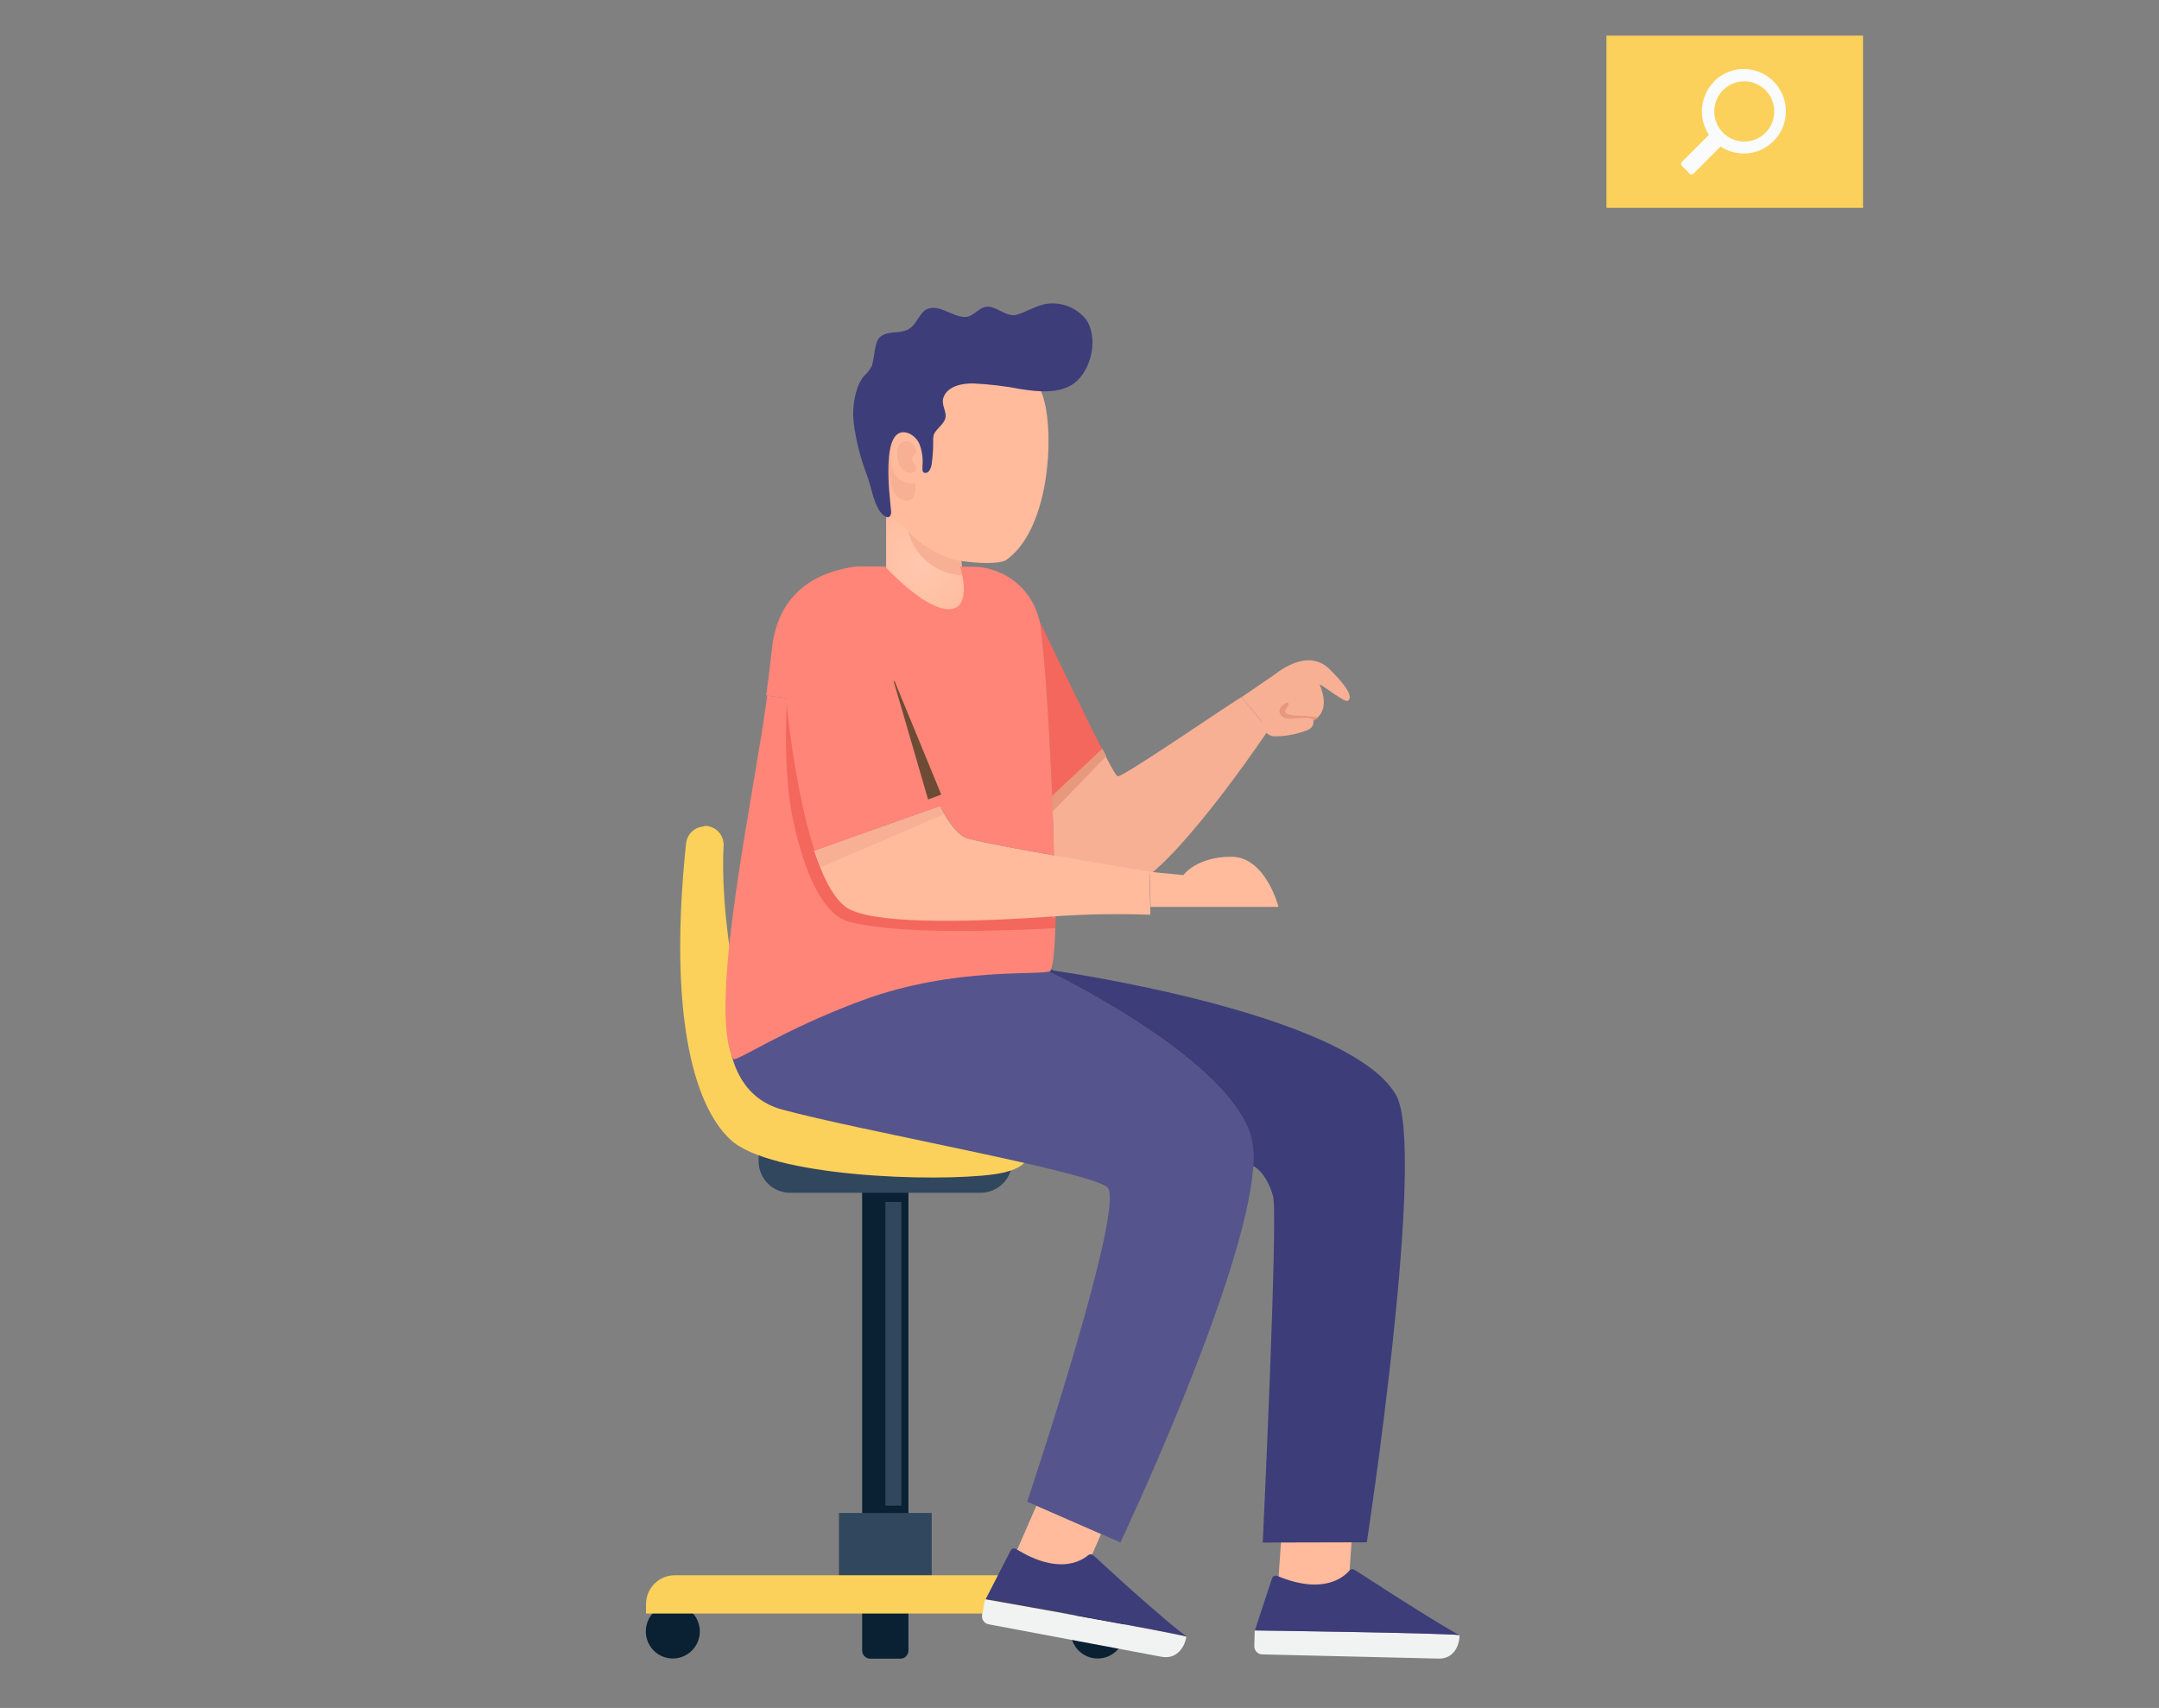 <?xml version="1.0"?>
<svg viewBox="0 0 1882 1489" xmlns="http://www.w3.org/2000/svg" xmlns:svg="http://www.w3.org/2000/svg">
 <rect x="0" y="0" width="1882" height="1489" fill="#808080" stroke="none"/>
 <defs>
  <radialGradient cx="0" cy="0" gradientTransform="translate(802.353 492.471) rotate(180) scale(56.34 56.551)" gradientUnits="userSpaceOnUse" id="paint0_radial" r="1">
   <stop stop-color="#FFC8AF"/>
   <stop offset="1" stop-color="#FFBB9C"/>
  </radialGradient>
  <radialGradient cx="0" cy="0" gradientTransform="translate(-40740.8 9445.34) rotate(-167.861) scale(3189.1 4032.51)" gradientUnits="userSpaceOnUse" id="paint1_radial" r="1">
   <stop stop-color="#FFC8AF"/>
   <stop offset="1" stop-color="#FFBB9C"/>
  </radialGradient>
  <radialGradient cx="0" cy="0" gradientTransform="translate(17351.1 21893.9) scale(607.889 543.671)" gradientUnits="userSpaceOnUse" id="paint2_radial" r="1">
   <stop stop-color="#FFC8AF"/>
   <stop offset="1" stop-color="#FFBB9C"/>
  </radialGradient>
  <radialGradient cx="0" cy="0" gradientTransform="translate(12231.3 20943.5) scale(487.527 468.639)" gradientUnits="userSpaceOnUse" id="paint3_radial" r="1">
   <stop stop-color="#FFC8AF"/>
   <stop offset="1" stop-color="#FFBB9C"/>
  </radialGradient>
  <radialGradient cx="0" cy="0" gradientTransform="translate(25040.2 8223.31) scale(4658.6 1812.44)" gradientUnits="userSpaceOnUse" id="paint4_radial" r="1">
   <stop stop-color="#FFC8AF"/>
   <stop offset="1" stop-color="#FFBB9C"/>
  </radialGradient>
  <radialGradient cx="0" cy="0" gradientTransform="translate(63384.3 17792) scale(12146.6 4143.08)" gradientUnits="userSpaceOnUse" id="paint5_radial" r="1">
   <stop stop-color="#FFC8AF"/>
   <stop offset="1" stop-color="#FFBB9C"/>
  </radialGradient>
  <clipPath id="clip0">
   <rect fill="white" height="1489" id="svg_1" width="1882"/>
  </clipPath>
 </defs>
 <g class="layer">
  <title>Layer 1</title>
  <g clip-path="url(#clip0)" id="svg_2">
   <path d="m1451.54,160.99l-6.49,0l0,6.52l6.49,0l0,-6.52z" fill="#F9FBFC" id="svg_31"/>
   <path d="m1400.35,181.2l223.66,0l0,-150.15l-223.66,0l0,150.15z" fill="#FBD15B" id="svg_41" transform="matrix(1 0 0 1 0 0)"/>
   <path d="m1494.25,71.03c-5.98,6.03 -9.71,13.95 -10.54,22.43c-0.83,8.47 1.27,16.97 5.96,24.06l-23.49,23.53c-0.47,0.48 -0.74,1.13 -0.74,1.81c0,0.68 0.27,1.34 0.74,1.82l6.58,6.6c0.24,0.24 0.51,0.44 0.82,0.57c0.31,0.13 0.64,0.19 0.97,0.19c0.33,0 0.66,-0.06 0.97,-0.19c0.31,-0.13 0.59,-0.33 0.82,-0.57l23.48,-23.57c5.79,3.84 12.54,5.95 19.48,6.09c6.93,0.15 13.77,-1.69 19.7,-5.28c5.94,-3.6 10.74,-8.81 13.85,-15.04c3.11,-6.22 4.4,-13.2 3.71,-20.13c-0.68,-6.93 -3.31,-13.52 -7.58,-19.01c-4.26,-5.49 -9.99,-9.65 -16.52,-12.01c-6.53,-2.35 -13.59,-2.8 -20.36,-1.3c-6.77,1.51 -12.98,4.92 -17.9,9.82l0.05,0.18zm7.62,7.69c3.64,-3.7 8.3,-6.23 13.38,-7.27c5.08,-1.04 10.36,-0.54 15.15,1.43c4.8,1.98 8.9,5.34 11.79,9.67c2.89,4.32 4.43,9.4 4.43,14.61c0,5.2 -1.54,10.29 -4.43,14.61c-2.89,4.33 -6.99,7.69 -11.79,9.67c-4.79,1.97 -10.07,2.47 -15.15,1.43c-5.08,-1.04 -9.74,-3.57 -13.38,-7.28c-4.83,-4.91 -7.54,-11.53 -7.54,-18.43c0,-6.9 2.71,-13.52 7.54,-18.44l0,0z" fill="#F9FBFC" id="svg_42"/>
   <path d="m748.72,494.88c0.52,4.94 7.27,56.85 60.3,56.85c55.69,0 46.36,-55.32 46.36,-55.32l0,-0.35c-5.73,-1.21 -11.61,-1.49 -17.43,-0.83l0,-26.24l-63.22,-35.48l-2.31,0l0,61.24c-7.89,-0.78 -15.83,-0.73 -23.7,0.13l0,0z" fill="url(#paint0_radial)" id="svg_43"/>
   <path d="m779.43,316.39c-9.52,9.76 -16.1,22.03 -18.99,35.38c-6.06,26.85 -0.35,55.33 7.4,81.22c1.15,4.5 3.03,8.77 5.58,12.64c2.03,2.6 4.35,4.94 6.93,7l33.68,29.52c7.63,6.69 54.42,12.24 63.36,5.86c34.46,-24.71 41.09,-96.22 34.16,-132.92c-11.42,-60.7 -89.15,-82.44 -132.12,-38.7z" fill="url(#paint1_radial)" id="svg_44"/>
   <path d="m798.78,394.11c-0.48,-5.86 -6.45,-12.25 -12.46,-8.44c-6.02,3.8 -4.75,14.3 -2.18,19.98c2,4.38 8.71,9.41 13.38,5.21c3.83,-3.46 -2.14,-7.57 -2.36,-10.76c-0.21,-3.19 5.58,-4.94 3.23,-8" fill="#F7B094" id="svg_45"/>
   <path d="m797.69,421.14c-4.12,0.66 -8.34,-0.16 -11.92,-2.3c-3.58,-2.14 -6.3,-5.48 -7.69,-9.42c-1.69,-6.11 -2.49,-12.43 -2.39,-18.77c-2.14,6.7 -2.67,13.8 -1.57,20.73c1.65,12.77 6.1,24.93 16.12,25.11c10.02,0.17 7.45,-15.35 7.45,-15.35z" fill="#F7B094" id="svg_46"/>
   <path d="m805.36,412.04l0.7,0.22c3.92,0.52 5.44,-4.37 6.01,-7.13c1.01,-6.91 1.47,-13.88 1.4,-20.86c-0.13,-1.89 0.07,-3.78 0.61,-5.6c2.22,-4.99 8.01,-8.27 9.8,-13.43c2.05,-6.03 -3.79,-12.07 -1.48,-18.67c3.57,-10.11 16.47,-12.42 25.84,-12.29c13.95,0.64 27.84,2.29 41.56,4.94c14.6,2.27 33.29,4.37 46.19,-4.85c15.51,-11.2 22.01,-40.33 10.41,-56.29c-3.52,-4.24 -7.92,-7.65 -12.9,-9.99c-4.97,-2.35 -10.4,-3.57 -15.9,-3.57c-11.11,-0.26 -20.52,6.38 -30.72,9.71c-8.1,2.67 -15.99,-5.12 -23.57,-6.65c-9.54,-1.93 -13.59,8.75 -22.05,8.75c-8.45,0 -16.25,-6.17 -24.22,-7.61c-15.91,-2.93 -14.99,13.12 -25.67,18.59c-6.62,3.41 -15.2,1.35 -21.78,4.81c-5.1,2.62 -5.8,7.26 -6.89,12.46c-0.59,4.74 -1.43,9.44 -2.53,14.08c-1.79,3.56 -4.25,6.73 -7.23,9.36c-2.65,3.36 -4.65,7.19 -5.88,11.29c-2.94,9.25 -3.95,19.02 -2.96,28.69c2.02,16.15 6.05,31.99 11.98,47.15c3.49,9.88 4.75,20.11 10.11,29.43c1.44,2.54 7.84,9.84 10.19,4.37c0.43,-1.2 0.55,-2.49 0.35,-3.76c-0.7,-10.14 -10.11,-75.62 14.6,-67.75c2.47,0.91 4.71,2.36 6.54,4.25c1.84,1.9 3.22,4.18 4.05,6.69c2.03,5.81 2.77,11.98 2.18,18.11c0,0.87 0,1.79 0,2.66c-0.06,0.55 0.02,1.11 0.24,1.62c0.22,0.5 0.57,0.94 1.02,1.27l0,0z" fill="#3D3D7A" id="svg_47"/>
   <path d="m837.99,489.06c-28.1,-4.37 -46.62,-26.77 -46.62,-26.77c2.62,10.98 8.77,20.78 17.5,27.9c8.72,7.11 19.54,11.14 30.78,11.47l-1.66,-12.6z" fill="#F7B094" id="svg_48"/>
   <path d="m751.68,1000.69l40.21,0l0,387.19c0,1.89 -0.75,3.71 -2.08,5.04c-1.33,1.34 -3.14,2.09 -5.02,2.09l-26.14,0c-1.89,0 -3.69,-0.75 -5.02,-2.09c-1.34,-1.33 -2.09,-3.15 -2.09,-5.04l0,-387.19l0.14,0z" fill="#0A2033" id="svg_49"/>
   <path d="m661.22,1006.2l221.09,0l0,6.08c0,7.32 -2.9,14.33 -8.06,19.51c-5.15,5.18 -12.14,8.08 -19.44,8.08l-166.05,0c-7.29,0 -14.29,-2.9 -19.44,-8.08c-5.16,-5.18 -8.06,-12.19 -8.06,-19.51l0,-6.08l-0.04,0z" fill="#30475E" id="svg_50"/>
   <path d="m751.68,1349.04l40.21,0l0,89.88c0,1.89 -0.75,3.71 -2.08,5.04c-1.33,1.34 -3.14,2.09 -5.02,2.09l-26.14,0c-1.89,0 -3.69,-0.75 -5.02,-2.09c-1.34,-1.33 -2.09,-3.15 -2.09,-5.04l0,-89.88l0.14,0z" fill="#0A2033" id="svg_51"/>
   <path d="m980.39,1422.26c0,4.67 -1.38,9.24 -3.97,13.12c-2.58,3.89 -6.26,6.91 -10.56,8.7c-4.3,1.79 -9.03,2.26 -13.59,1.34c-4.56,-0.91 -8.76,-3.16 -12.05,-6.46c-3.29,-3.3 -5.53,-7.51 -6.44,-12.09c-0.91,-4.58 -0.44,-9.33 1.34,-13.65c1.78,-4.31 4.8,-8 8.67,-10.6c3.87,-2.59 8.42,-3.98 13.07,-3.98c6.24,0 12.23,2.49 16.64,6.92c4.41,4.43 6.89,10.44 6.89,16.7z" fill="#0A2033" id="svg_52"/>
   <path d="m610.02,1422.26c0,4.67 -1.38,9.24 -3.96,13.12c-2.59,3.89 -6.26,6.91 -10.56,8.7c-4.3,1.79 -9.03,2.26 -13.6,1.34c-4.56,-0.91 -8.76,-3.16 -12.05,-6.46c-3.29,-3.3 -5.53,-7.51 -6.44,-12.09c-0.9,-4.58 -0.44,-9.33 1.34,-13.65c1.78,-4.31 4.8,-8 8.67,-10.6c3.87,-2.59 8.42,-3.98 13.07,-3.98c6.24,0 12.23,2.49 16.64,6.92c4.41,4.43 6.89,10.44 6.89,16.7z" fill="#0A2033" id="svg_53"/>
   <path d="m812.2,1319l-80.87,0l0,70.94l80.87,0l0,-70.94z" fill="#30475E" id="svg_54"/>
   <path d="m588.24,1373.32l367.14,0c6.64,0 13.02,2.65 17.72,7.37c4.69,4.71 7.33,11.11 7.33,17.78l0,8.22l-417.29,0l0,-8.22c0,-3.31 0.65,-6.58 1.91,-9.64c1.26,-3.05 3.11,-5.82 5.44,-8.16c2.33,-2.34 5.1,-4.19 8.14,-5.45c3.05,-1.26 6.31,-1.91 9.61,-1.9l0,0z" fill="#FBD15B" id="svg_55"/>
   <path d="m771.81,1312.66l13.94,0l0,-264.83l-13.94,0l0,264.83z" fill="#30475E" id="svg_56"/>
   <path d="m613.81,720.03c2.29,-0.08 4.57,0.32 6.7,1.17c2.13,0.86 4.05,2.15 5.65,3.8c1.59,1.65 2.83,3.62 3.62,5.77c0.8,2.16 1.13,4.46 0.98,6.75c-2.74,48.11 7.41,165.33 51.98,205.57c54.56,48.89 209.15,42.24 209.15,42.24c0,0 25.54,31.45 -25.53,38.45c-51.07,7 -194.9,2.32 -229.72,-30.31c-33.68,-31.53 -53.68,-114.24 -38.6,-258.04c0.39,-3.99 2.2,-7.7 5.11,-10.45c2.91,-2.74 6.72,-4.33 10.71,-4.47l-0.05,-0.48z" fill="#FBD15B" id="svg_57"/>
   <path d="m903.44,1312.66l-18.39,42.07l56.3,24.8l18.47,-42.21l-56.38,-24.66z" fill="url(#paint2_radial)" id="svg_58"/>
   <path d="m637.82,845.07c3.48,7 253.72,0 277.38,2.32c0,0 153.16,73.39 175.12,142.05c2.37,8.79 3.11,17.94 2.18,26.99c-6.14,96.7 -115.86,328.28 -115.86,328.28l-16.82,-7.39l-56.38,-24.66l-8.02,-3.5c0,0 87.15,-260.32 69.72,-274.27c-17.43,-13.96 -214.64,-48.94 -283.23,-67.53c-68.58,-18.59 -44.09,-122.29 -44.09,-122.29z" fill="#56548C" id="svg_59"/>
   <path d="m1118.12,1323.46l-4.4,63.2l61.48,0l4.4,-63.33l-61.48,0.13z" fill="url(#paint3_radial)" id="svg_60"/>
   <path d="m916.43,845.25l2.26,0.96c0,0 256.39,36.12 298.17,108.33c27.15,46.93 -25.4,390.04 -25.4,390.04l-90.72,0.22c0,0 13.55,-285.81 9.02,-301.78c-5.05,-18.19 -13.77,-24.75 -17.43,-26.63c0.93,-9.06 0.19,-18.2 -2.18,-26.99c-21.78,-68.66 -175.12,-142.05 -175.12,-142.05c0.66,-0.55 1.15,-1.28 1.4,-2.1z" fill="#3D3D7A" id="svg_61"/>
   <path d="m639,923.06c1.83,3.85 41.65,-24.76 112.68,-50.95c81.91,-30.18 157.69,-20.95 163.48,-25.72c0.62,-0.58 1.06,-1.32 1.26,-2.14c1.88,-5.21 3.06,-18.11 3.54,-36.09c0,-2.93 -0.01,-6.07 0.21,-9.27l-2.66,0.22l-2.91,-15.61l-214.21,-81.61c-6.53,-30.73 -11.34,-61.81 -14.42,-93.07l-17.17,-2.37c-11.5,87.21 -52.16,270.03 -29.8,316.61z" fill="#FF8578" id="svg_62"/>
   <path d="m691.15,714.08c5.71,27.51 20.44,82.31 49.41,89.66c37.82,9.62 110.9,9.14 179.39,5.42c0,-2.93 0,-6.07 0.22,-9.27l-2.66,0.22l-2.92,-15.61l-214.2,-81.62c-6.53,-30.73 -11.35,-61.8 -14.42,-93.07c0,0 0,0.27 0,0.79c-0.48,7.17 -3.4,62.94 5.18,103.48z" fill="#F4675D" id="svg_63"/>
   <path d="m904.88,538.74c3.79,7 9.33,81.75 12.29,155.97l43.79,-41.03c-18.56,-36.12 -56.08,-114.94 -56.08,-114.94z" fill="#F4675D" id="svg_64" transform="matrix(1 0 0 1 0 0)"/>
   <path d="m931.11,748.94c36.95,6.43 70.94,11.94 70.94,11.94l0,1.84c41.13,-32.98 103.7,-126.44 103.7,-126.44c0,0 -18.74,-22.57 -23.4,-28.48c-0.7,-0.92 -102.74,69.59 -107.97,68.98c-1.31,0 -6.54,-9.41 -13.51,-23.1l-43.79,41.03c0.7,17.49 1.26,35.29 1.61,52c4.06,0.74 8.41,1.44 12.42,2.23z" fill="#F7B094" id="svg_65"/>
   <path d="m1003.05,761.01l0.92,30.62l111.5,0c0,0 -11.07,-43.74 -41.22,-43.74c-30.15,0 -41.74,16.01 -41.74,16.01l-29.46,-2.89z" fill="url(#paint4_radial)" id="svg_66" transform="translate(-1 -1)"/>
   <path d="m1083.27,607.1l-0.83,0.7c4.66,5.91 23.4,28.47 23.4,28.47l11.63,-8.22c4.28,2.28 9.06,3.44 13.9,3.38c4.85,-0.06 9.6,-1.34 13.82,-3.73c15.51,-8.44 5.92,-28.64 5.09,-31.05c3.01,0.87 21.79,15.96 24.54,14.35c2.74,-1.62 5.09,-6.91 -15.73,-27.51c-20.83,-20.6 -48.98,5.86 -49.85,5.86l-25.97,17.75z" fill="#F7B094" id="svg_67"/>
   <path d="m1143.75,624.21c0,0 4.35,8.44 -3.49,12.07c-9.58,3.85 -19.83,5.78 -30.15,5.68c-6.67,-0.65 -11.99,-10.01 -11.99,-10.01l20.22,-19.03l16.12,0l9.29,11.29z" fill="#F7B094" id="svg_68"/>
   <path d="m1144.97,628.32c-1.22,-4.11 -12.68,-1.93 -19.79,-1.75c-5.22,0 -8.1,-1.23 -9.71,-5.25c-1.61,-4.03 5.97,-10.37 7.45,-8.4c1.48,1.97 -2.7,4.85 -2.83,7.48c-0.13,2.62 7.45,3.54 13.33,3.54c5.34,0.21 10.66,0.72 15.95,1.53l-4.4,2.85z" fill="#E8987C" id="svg_69"/>
   <path d="m711.28,742.6l108.94,-38.8c7.93,14.87 16.42,26.25 24.83,28.3c12.73,3.37 43.58,9.14 74.56,14.61c4.09,0.74 8.23,1.44 12.33,2.23c36.95,6.43 70.93,11.94 70.93,11.94l0,1.84l0,1.18l0.83,27.6l0,6.99c-27.92,-1.04 -55.87,-0.58 -83.74,1.4c-65.36,4.68 -149.68,7.48 -177.61,-5.73c-13.07,-6.21 -23.53,-26.63 -31.76,-51.78l0.69,0.22z" fill="url(#paint5_radial)" id="svg_70" transform="translate(-1 -1)"/>
   <path d="m819.39,702.8l-109.11,38.8l4.93,14.61l107.97,-46.49l-3.79,-6.92z" fill="#F7B094" id="svg_71"/>
   <path d="m819.39,702.8c7.93,14.87 16.43,26.25 24.84,28.3c12.72,3.37 43.57,9.14 74.55,14.61c-0.35,-16.71 -0.91,-34.33 -1.61,-52c-2.97,-74.35 -8.5,-148.97 -12.29,-155.97c-6.27,-11.67 -23.4,-37.04 -50.41,-42.81l0,0.35c0,0 9.32,55.32 -46.37,55.32c-53.02,0 -59.78,-51.78 -60.3,-56.85c-27.28,3.06 -69.11,16.75 -74.9,71.81c-1.18,10.89 -2.83,24.89 -5.01,40.76l17.21,2.36c0,0 6.97,77.55 24.83,132.57l0.44,0l109.02,-38.45z" fill="#FF8578" id="svg_72"/>
   <g id="svg_73">
    <path d="m820.48,692.7l-43.53,-105.84l32.07,110.13l11.46,-4.29z" fill="#6D4B35" id="svg_74"/>
   </g>
   <path d="m747.71,493.88l23.75,0c0,0 33.81,37.22 55.51,37.22c21.7,0 10.02,-37 10.02,-37l10.59,0c14.7,0 28.89,5.43 39.86,15.25c10.97,9.82 17.95,23.36 19.62,38.02c0.39,3.5 0.78,6.77 1.09,9.75c2.31,22.52 -88.58,38.92 -88.58,38.92l-46.85,-2.62l-28.4,-55.68l-5.67,-22.78l9.06,-21.08z" fill="#FF8578" id="svg_75"/>
   <path d="m1034.21,1426.94c-2.14,11.38 -9.98,19.47 -21.35,17.5l-151.11,-28.39c-0.91,-0.16 -1.78,-0.51 -2.55,-1.01c-0.78,-0.51 -1.44,-1.16 -1.96,-1.93c-0.53,-0.76 -0.89,-1.62 -1.09,-2.53c-0.18,-0.9 -0.2,-1.84 -0.03,-2.75l2.53,-13.47c0,0 159,27.95 175.73,32.58l-0.17,0z" fill="#F1F2F2" id="svg_76"/>
   <path d="m989.2,1388.72l-4.67,-4.11l-8.71,-7.92l-4.36,-4.02l-7.67,-6.91l-4.66,-4.38c-2.57,-2.36 -4.71,-4.37 -6.19,-5.55c-0.61,-0.51 -1.38,-0.79 -2.18,-0.79c-0.79,0 -1.56,0.28 -2.17,0.79c-6.24,5.25 -26.15,17.28 -62.71,-5.34c-0.4,-0.26 -0.85,-0.44 -1.32,-0.51c-0.47,-0.08 -0.95,-0.06 -1.42,0.06c-0.46,0.12 -0.89,0.33 -1.27,0.63c-0.37,0.3 -0.69,0.67 -0.91,1.09l-21.79,42.47c0,0 159,27.95 175.73,32.58c-6.14,-3.41 -26.4,-21.03 -45.7,-38.09z" fill="#3D3D7A" id="svg_77"/>
   <path d="m1272.33,1425.46c-0.3,11.59 -6.75,20.82 -18.3,20.51l-153.77,-3.67c-1.86,-0.05 -3.63,-0.83 -4.92,-2.19c-1.29,-1.35 -2,-3.16 -1.96,-5.03l0.35,-13.69c0,0 161.43,2.14 178.65,4.07l-0.05,0z" fill="#F1F2F2" id="svg_78"/>
   <path d="m1221.83,1394.93l-5.23,-3.32l-10.06,-6.43l-4.93,-3.24l-8.71,-5.55l-5.28,-3.46l-6.97,-4.37c-0.68,-0.43 -1.5,-0.6 -2.3,-0.48c-0.79,0.12 -1.52,0.52 -2.05,1.13c-5.32,6.17 -23.27,21.21 -62.75,4.73c-0.44,-0.19 -0.92,-0.29 -1.4,-0.29c-0.48,0 -0.95,0.1 -1.39,0.3c-0.44,0.19 -0.84,0.47 -1.17,0.82c-0.33,0.35 -0.58,0.77 -0.75,1.22l-14.98,45.44c0,0 161.43,2.15 178.64,4.07c-6.1,-2.67 -28.93,-16.84 -50.67,-30.57z" fill="#3D3D7A" id="svg_79"/>
   <path d="m960.96,652.68l3.35,6.52l-47.14,48.85l0,-14.34l43.79,-41.03z" fill="#E8987C" id="svg_89"/>
  </g>
 </g>
</svg>